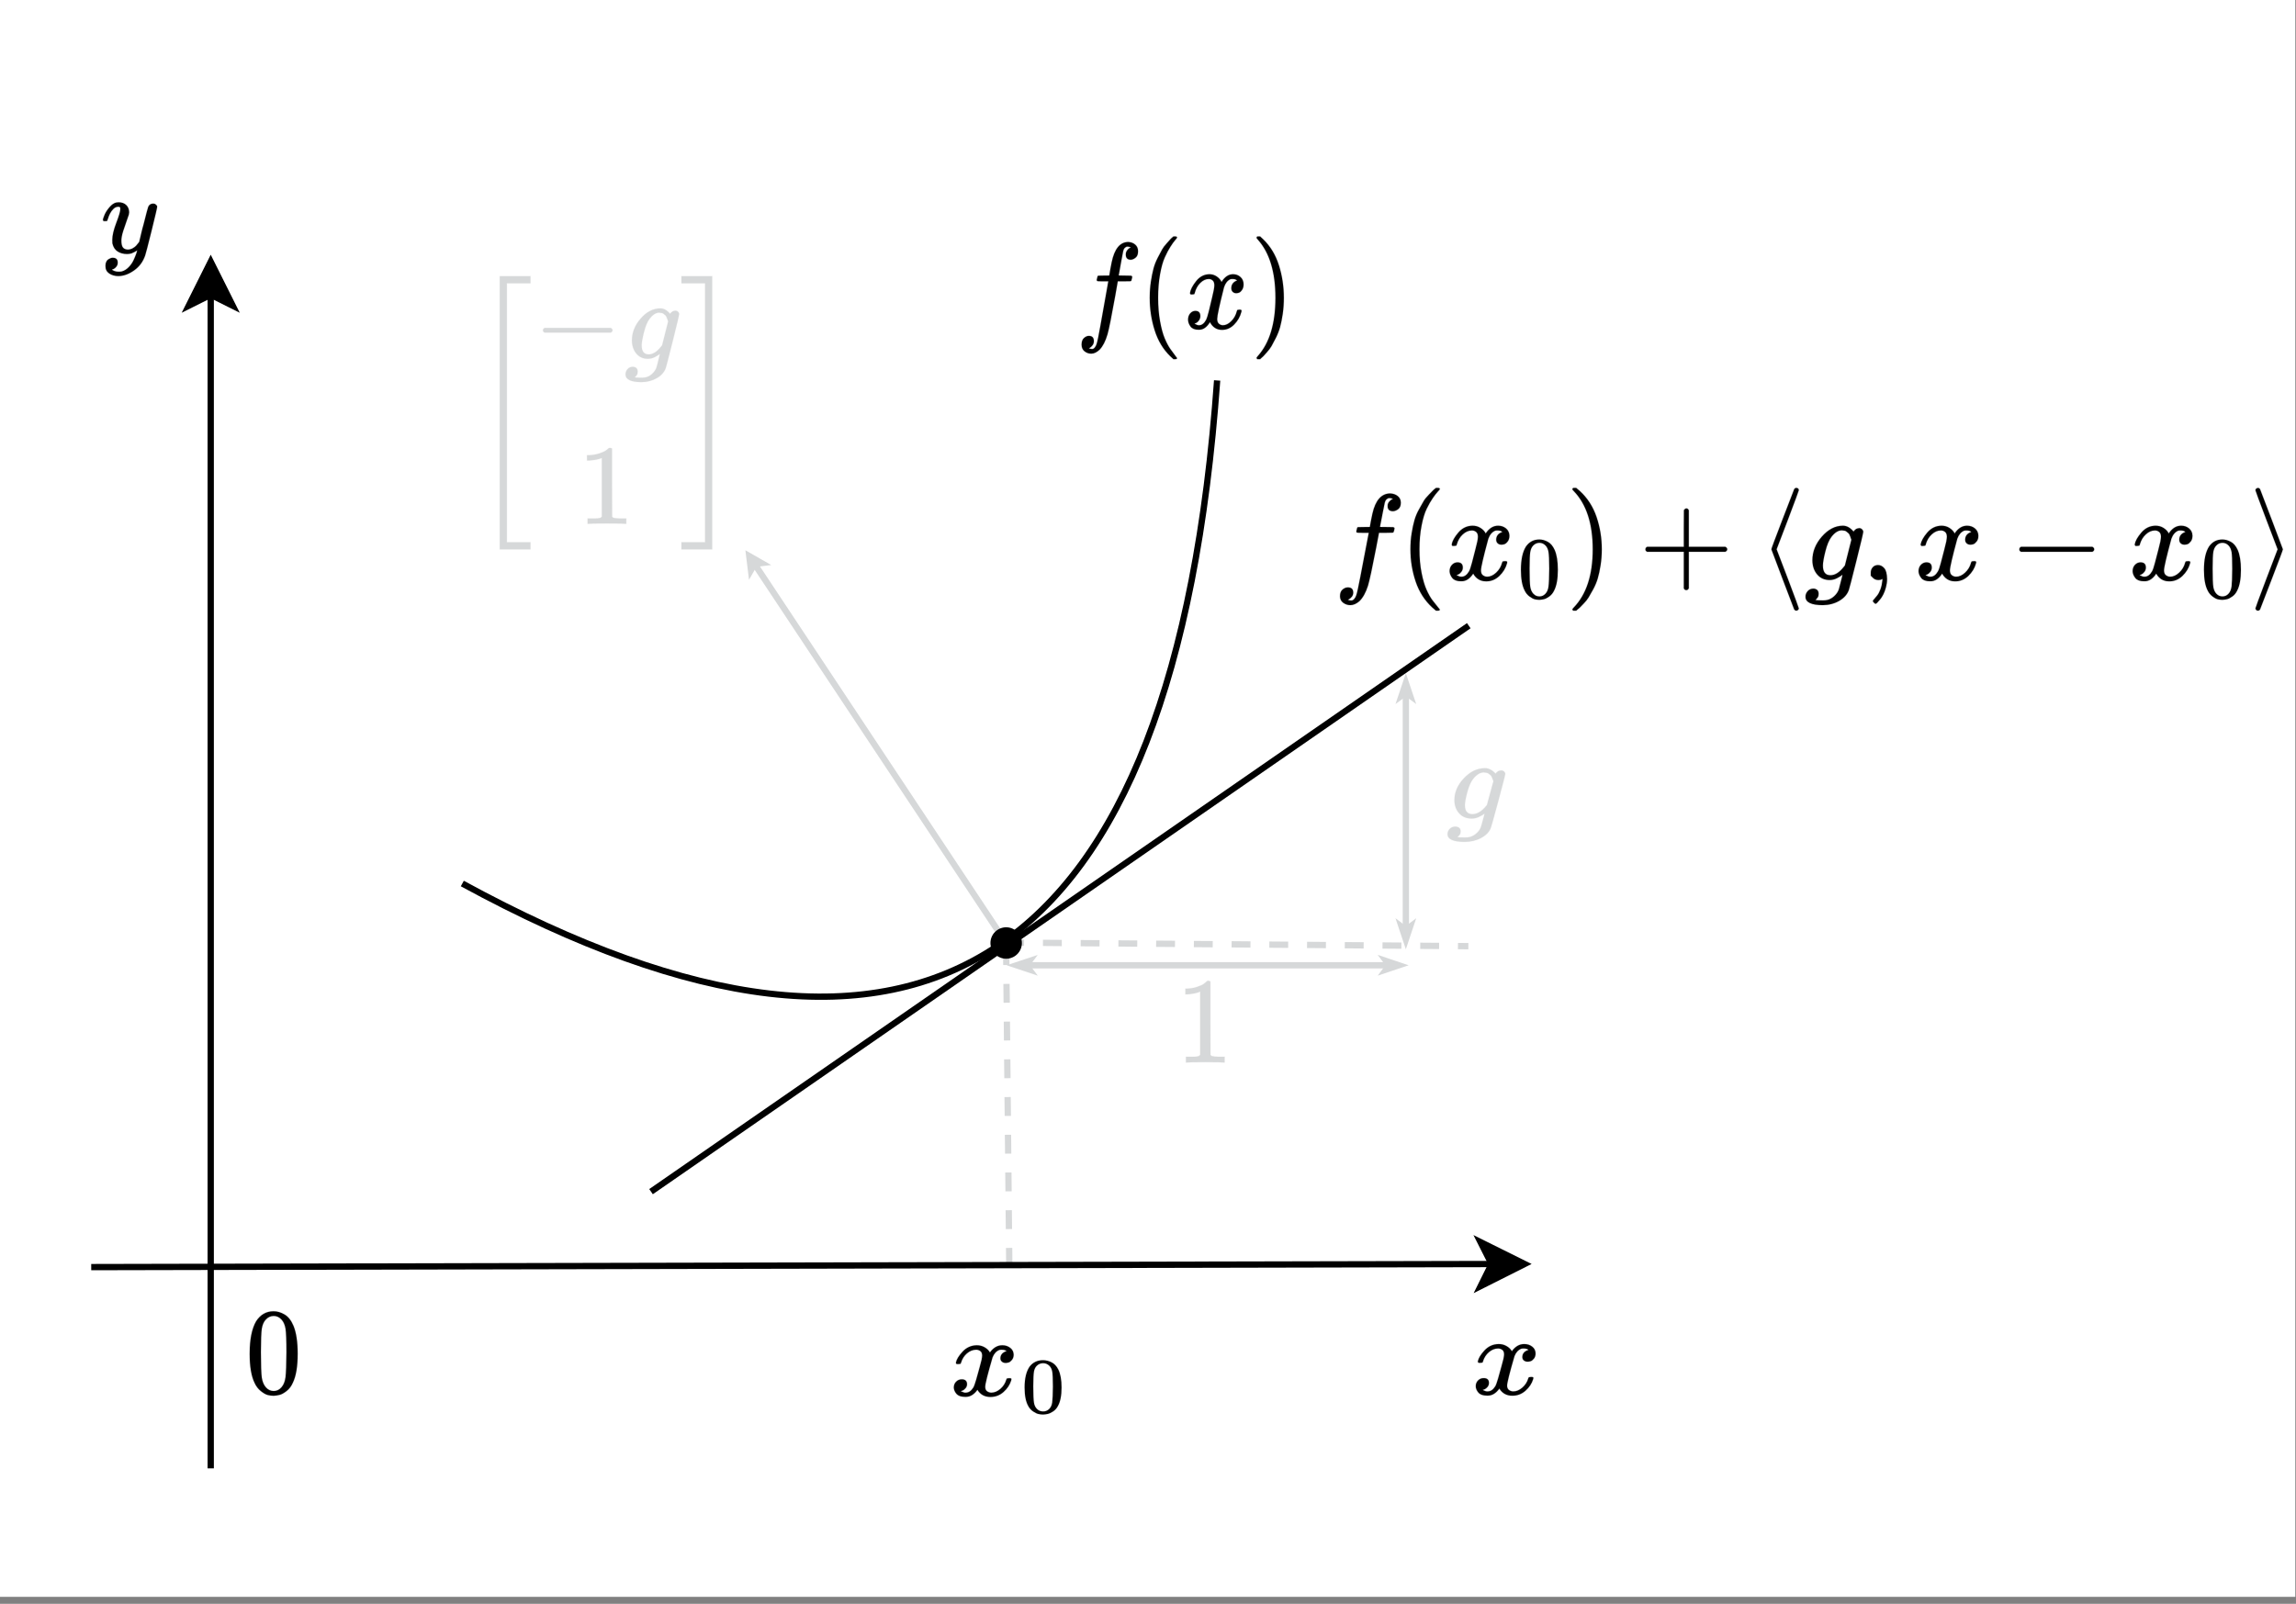 <?xml version="1.0" encoding="UTF-8"?>
<svg xmlns="http://www.w3.org/2000/svg" xmlns:xlink="http://www.w3.org/1999/xlink" width="262.08" height="183.12" viewBox="0 0 262.08 183.12">
<rect x="0" y="0" width="262.08" height="183.12" fill="#808080" stroke="none"/>
<defs>
<clipPath id="clip-0">
<path clip-rule="nonzero" d="M 0 0 L 262 0 L 262 182.324 L 0 182.324 Z M 0 0 "/>
</clipPath>
</defs>
<g clip-path="url(#clip-0)">
<path fill-rule="nonzero" fill="rgb(100%, 100%, 100%)" fill-opacity="1" d="M 0 0 L 262 0 L 262 182.324 L 0 182.324 Z M 0 0 "/>
</g>
<path fill-rule="nonzero" fill="rgb(83.919%, 84.709%, 85.1%)" fill-opacity="1" d="M 114.848 144.641 L 114.828 142.488 L 115.547 142.48 L 115.566 144.637 M 114.809 140.336 L 114.785 138.184 L 115.504 138.176 L 115.523 140.328 M 114.766 136.027 L 114.742 133.875 L 115.461 133.867 L 115.48 136.023 M 114.723 131.723 L 114.699 129.57 L 115.418 129.562 L 115.438 131.715 M 114.68 127.414 L 114.656 125.262 L 115.375 125.254 L 115.398 127.41 M 114.637 123.109 L 114.613 120.957 L 115.332 120.949 L 115.355 123.102 M 114.594 118.801 L 114.574 116.648 L 115.289 116.641 L 115.312 118.797 M 114.551 114.496 L 114.531 112.344 L 115.246 112.336 L 115.27 114.488 M 114.508 110.188 L 114.488 108.035 L 115.203 108.027 L 115.227 110.184 "/>
<path fill-rule="nonzero" fill="rgb(83.919%, 84.709%, 85.1%)" fill-opacity="1" stroke-width="8.566" stroke-linecap="butt" stroke-linejoin="miter" stroke="rgb(83.919%, 84.709%, 85.1%)" stroke-opacity="0.168" stroke-miterlimit="4" d="M 212.865 578.052 L 199.865 573.033 C 190.795 569.687 177.191 566.341 159.958 562.995 C 142.725 559.649 123.376 557.418 101.911 556.024 L 82.864 556.024 L 82.864 602.032 L 101.911 602.032 C 133.353 603.427 162.376 608.446 188.981 617.09 C 215.586 625.734 234.331 633.542 244.912 641.07 C 255.796 648.32 264.866 655.57 273.029 663.099 C 274.238 665.051 278.471 665.887 285.122 665.887 C 290.866 665.887 296.61 663.935 302.052 660.032 L 302.052 361.113 L 302.959 61.079 C 307.796 56.339 311.727 53.272 315.052 51.878 C 318.378 50.762 326.239 49.368 338.936 47.974 C 351.634 46.58 372.192 46.022 400.914 46.022 L 426.914 46.022 L 426.914 0.013 L 416.03 0.013 C 402.123 1.965 348.913 3.08 257.005 3.08 C 166.307 3.08 114.004 1.965 100.097 0.013 L 88.004 0.013 L 88.004 46.022 L 114.004 46.022 C 128.516 46.022 141.213 46.022 152.097 46.022 C 162.679 46.022 171.144 46.301 176.888 47.137 C 182.935 47.695 188.377 48.531 192.912 49.926 C 197.749 51.32 200.47 51.878 201.075 51.878 C 201.679 51.878 203.795 53.551 207.121 56.897 C 210.447 60.243 212.261 61.637 212.865 61.079 Z M 212.865 578.052 " transform="matrix(0.013, 0, 0, -0.014, 134.23, 121.309)"/>
<path fill-rule="nonzero" fill="rgb(0%, 0%, 0%)" fill-opacity="1" stroke-width="8.853" stroke-linecap="butt" stroke-linejoin="miter" stroke="rgb(0%, 0%, 0%)" stroke-opacity="0.165" stroke-miterlimit="4" d="M 95.96 585.123 C 133.449 639.013 184.24 666.103 248.938 666.103 C 280.985 666.103 313.032 657.457 345.079 639.878 C 377.125 622.587 403.126 592.04 423.079 547.948 C 447.568 492.617 459.964 416.536 459.964 319.995 C 459.964 216.538 445.754 137.575 417.033 83.109 C 403.73 54.867 385.288 32.677 362.009 15.962 C 338.73 -0.752 318.474 -11.127 300.939 -14.873 C 283.706 -18.908 266.776 -21.213 250.148 -22.078 C 232.612 -22.078 215.38 -20.06 198.147 -16.026 C 180.612 -11.991 160.356 -1.329 137.077 15.962 C 113.797 33.253 95.355 55.732 82.053 83.109 C 53.332 137.575 39.122 216.538 39.122 319.995 C 39.122 436.133 57.867 524.317 95.96 585.123 Z M 320.892 596.939 C 300.939 618.264 277.357 628.927 250.148 628.927 C 222.031 628.927 198.147 618.264 177.891 596.939 C 161.263 579.648 150.379 555.729 144.937 524.893 C 139.798 494.346 137.077 430.369 137.077 332.963 C 137.077 227.777 139.798 158.325 144.937 124.895 C 150.379 91.754 162.472 65.242 180.914 45.933 C 199.659 26.049 222.636 15.962 250.148 15.962 C 276.752 15.962 299.427 26.049 317.869 45.933 C 337.218 66.106 349.311 94.06 354.149 130.083 C 358.683 166.106 361.404 233.54 362.009 332.963 C 362.009 429.793 359.288 493.193 354.149 524.028 C 348.707 554.576 337.52 579.071 320.892 596.939 Z M 320.892 596.939 " transform="matrix(0.013, 0, 0, -0.014, 27.995, 159.052)"/>
<path fill="none" stroke-width="1" stroke-linecap="butt" stroke-linejoin="miter" stroke="rgb(0%, 0%, 0%)" stroke-opacity="1" stroke-miterlimit="10" d="M 33 233.002 L 33 46.371 " transform="matrix(0.718, 0, 0, 0.718, 0.359, 0.359)"/>
<path fill-rule="nonzero" fill="rgb(0%, 0%, 0%)" fill-opacity="1" stroke-width="1" stroke-linecap="butt" stroke-linejoin="miter" stroke="rgb(0%, 0%, 0%)" stroke-opacity="1" stroke-miterlimit="10" d="M 33 41.12 L 36.5 48.118 L 33 46.371 L 29.501 48.118 Z M 33 41.12 " transform="matrix(0.718, 0, 0, 0.718, 0.359, 0.359)"/>
<path fill="none" stroke-width="1" stroke-linecap="butt" stroke-linejoin="miter" stroke="rgb(0%, 0%, 0%)" stroke-opacity="1" stroke-miterlimit="10" d="M 14.003 200.998 L 236.631 200.508 " transform="matrix(0.718, 0, 0, 0.718, 0.359, 0.359)"/>
<path fill-rule="nonzero" fill="rgb(0%, 0%, 0%)" fill-opacity="1" stroke-width="1" stroke-linecap="butt" stroke-linejoin="miter" stroke="rgb(0%, 0%, 0%)" stroke-opacity="1" stroke-miterlimit="10" d="M 241.877 200.503 L 234.89 204.018 L 236.631 200.508 L 234.868 197.02 Z M 241.877 200.503 " transform="matrix(0.718, 0, 0, 0.718, 0.359, 0.359)"/>
<path fill-rule="nonzero" fill="rgb(0%, 0%, 0%)" fill-opacity="1" stroke-width="8.694" stroke-linecap="butt" stroke-linejoin="miter" stroke="rgb(0%, 0%, 0%)" stroke-opacity="0.165" stroke-miterlimit="4" d="M 51.889 288.975 C 56.7 317.016 74.528 349.372 105.941 386.042 C 137.354 422.711 176.124 441.2 221.97 442.125 C 245.459 442.125 266.684 435.962 285.928 423.944 C 305.454 411.926 319.604 397.135 328.943 378.954 C 356.96 420.862 390.637 442.125 429.973 442.125 C 454.594 442.125 476.102 434.729 493.931 419.938 C 512.043 405.455 521.381 385.733 521.947 361.082 C 521.947 341.668 517.419 325.953 508.081 313.935 C 498.742 301.917 489.686 294.521 480.913 292.056 C 472.423 289.283 464.782 288.05 457.99 288.05 C 445.255 288.05 435.067 291.748 426.86 299.144 C 418.936 306.231 414.974 316.092 414.974 328.11 C 414.974 358.616 431.671 379.57 465.065 390.972 C 457.707 399.6 444.406 403.914 424.879 403.914 C 416.389 403.914 409.88 403.298 405.918 402.065 C 380.732 391.28 362.054 369.402 349.885 336.122 C 309.982 188.518 289.889 102.545 289.889 77.893 C 289.889 59.404 295.266 46.154 306.02 38.142 C 316.774 30.13 328.377 26.124 341.112 26.124 C 365.733 26.124 390.071 36.909 414.125 59.096 C 437.897 80.975 454.311 108.092 463.084 140.139 C 465.065 146.61 467.046 150.308 469.027 150.924 C 471.008 151.541 476.385 152.465 484.875 153.081 L 489.12 153.081 C 499.025 153.081 504.119 150.308 504.119 145.07 C 504.119 144.453 503.27 140.755 502.138 133.976 C 491.384 96.074 470.725 62.486 439.878 32.904 C 409.314 3.629 373.657 -10.854 332.905 -10.854 C 286.211 -10.854 251.119 10.101 227.064 52.009 C 199.613 10.717 168.201 -9.929 133.109 -9.929 L 126.883 -9.929 C 94.338 -9.929 71.132 -1.301 56.982 15.955 C 43.116 33.212 35.758 51.701 34.909 71.114 C 34.909 92.376 41.418 109.632 53.87 122.883 C 66.604 136.441 81.603 142.912 98.866 142.912 C 127.732 142.912 141.882 129.046 141.882 101.004 C 141.882 87.754 137.92 76.044 129.996 65.875 C 122.072 56.015 114.431 49.235 107.073 46.154 C 99.715 42.764 95.47 40.915 94.055 40.915 L 90.942 39.991 C 90.942 39.375 92.923 38.142 96.885 35.985 C 101.13 34.136 106.224 31.671 113.016 28.898 C 119.808 26.432 126.034 25.2 131.977 26.124 C 156.032 26.124 176.69 40.915 193.953 71.114 C 199.896 81.591 207.537 104.394 216.876 138.907 C 226.215 173.727 235.554 209.781 244.893 247.067 C 254.232 284.353 259.609 306.231 261.024 313.01 C 264.42 330.883 266.118 344.133 266.118 352.145 C 266.118 370.634 261.024 383.884 251.119 391.896 C 240.931 399.908 229.611 403.914 216.876 403.914 C 190.274 403.914 165.371 393.437 141.882 371.867 C 118.676 350.604 102.262 323.179 92.923 289.899 C 91.791 284.044 90.093 280.655 88.112 280.039 C 86.131 279.422 80.754 278.806 71.981 277.881 L 58.114 277.881 C 53.87 281.887 51.889 285.585 51.889 288.975 Z M 51.889 288.975 " transform="matrix(0.014, 0, 0, -0.013, 167.967, 159.214)"/>
<path fill-rule="nonzero" fill="rgb(0%, 0%, 0%)" fill-opacity="1" stroke-width="9.014" stroke-linecap="butt" stroke-linejoin="miter" stroke="rgb(0%, 0%, 0%)" stroke-opacity="0.166" stroke-miterlimit="4" d="M 20.993 286.87 C 20.993 296.259 26.03 312.396 36.104 334.989 C 45.881 357.582 61.88 381.348 84.101 405.994 C 106.026 430.641 130.618 442.67 157.876 442.084 C 185.43 442.084 207.355 434.455 223.947 418.904 C 240.539 403.647 249.427 382.228 250.02 354.941 C 248.538 342.324 247.65 335.282 247.057 334.109 C 247.057 332.055 241.724 316.798 231.058 288.043 C 220.392 259.289 209.429 227.014 197.874 190.925 C 186.615 155.129 181.282 126.375 181.875 104.956 C 181.875 76.202 186.615 56.25 196.096 45.1 C 205.281 33.657 219.206 27.789 237.872 26.909 C 253.279 26.909 267.797 30.723 281.13 38.058 C 294.462 45.394 304.536 53.022 311.943 60.944 C 319.35 68.866 328.238 80.016 338.905 94.1 C 338.905 94.686 340.682 101.435 343.941 114.051 C 347.201 126.668 351.941 146.327 357.867 173.027 C 364.089 199.727 370.311 224.374 377.125 246.966 C 402.309 347.019 416.234 399.246 418.901 403.94 C 427.789 422.132 442.011 430.934 461.862 430.934 C 470.75 430.934 477.565 428.587 482.898 423.892 C 488.231 419.198 492.083 415.383 493.861 411.862 C 495.935 408.635 496.527 405.701 495.935 403.06 C 495.935 394.258 479.639 324.426 447.048 192.979 C 414.457 61.531 395.791 -10.354 391.05 -22.971 C 372.385 -78.425 340.09 -122.437 293.87 -155.005 C 247.946 -187.574 202.022 -204.298 156.098 -204.885 C 125.877 -204.885 99.804 -197.55 76.991 -182.879 C 54.473 -168.209 42.918 -146.203 42.918 -116.862 C 42.918 -102.192 45.288 -89.868 50.029 -79.892 C 54.77 -69.917 60.991 -62.581 68.991 -57.887 C 76.991 -53.192 83.805 -49.965 89.138 -47.911 C 94.471 -45.857 100.101 -44.977 106.026 -44.977 C 135.358 -44.977 149.876 -59.06 149.876 -86.934 C 149.876 -100.431 146.025 -111.874 138.025 -122.143 C 130.025 -132.119 122.322 -138.574 114.915 -142.095 C 107.804 -145.323 103.36 -147.083 101.878 -147.083 L 98.916 -147.964 C 100.397 -151.191 106.619 -155.299 117.878 -159.993 C 129.433 -164.688 140.691 -167.035 151.95 -167.035 L 159.95 -167.035 C 171.209 -167.035 180.097 -166.448 186.023 -164.981 C 207.948 -159.113 228.391 -146.203 247.057 -127.131 C 265.723 -107.766 279.944 -86.934 290.018 -64.929 C 300.092 -42.923 307.795 -24.438 313.128 -8.887 C 318.461 6.37 321.128 16.346 321.128 21.041 L 314.906 16.933 C 311.054 14.292 304.536 10.771 295.944 6.077 C 287.351 1.382 278.759 -2.726 269.871 -5.953 C 256.538 -9.474 243.798 -10.941 231.058 -10.941 C 200.244 -10.941 173.283 -3.606 149.876 11.065 C 126.766 25.735 111.36 49.208 103.952 82.07 C 103.36 86.764 103.064 97.034 103.064 112.878 C 103.064 151.021 114.619 200.607 138.025 261.93 C 161.431 323.253 172.986 362.276 172.986 379.001 C 172.986 379.587 172.986 380.468 172.986 381.054 C 172.986 386.923 172.986 391.03 172.986 393.084 C 172.986 395.138 171.801 397.192 169.135 400.126 C 166.468 402.767 162.616 403.94 157.876 403.94 L 154.024 403.94 C 138.618 403.94 124.692 397.779 111.952 384.869 C 99.212 372.252 89.435 358.755 82.028 344.085 C 74.62 329.414 68.991 315.331 65.139 302.127 C 60.991 288.63 58.325 281.295 57.14 280.121 C 55.658 278.654 50.325 278.068 41.14 278.068 L 26.919 278.068 C 23.067 281.882 20.993 285.109 20.993 286.87 Z M 20.993 286.87 " transform="matrix(0.013, 0, 0, -0.013, 11.485, 28.854)"/>
<path fill="none" stroke-width="1" stroke-linecap="butt" stroke-linejoin="miter" stroke="rgb(0%, 0%, 0%)" stroke-opacity="1" stroke-miterlimit="10" d="M 72.998 139.999 C 146.334 179.997 186.332 153.332 192.998 59.998 " transform="matrix(0.718, 0, 0, 0.718, 0.359, 0.359)"/>
<path fill-rule="nonzero" fill="rgb(0%, 0%, 0%)" fill-opacity="1" stroke-width="8.799" stroke-linecap="butt" stroke-linejoin="miter" stroke="rgb(0%, 0%, 0%)" stroke-opacity="0.168" stroke-miterlimit="4" d="M 118.132 -161.997 C 119.315 -161.997 121.384 -162.569 124.044 -164.001 C 126.704 -165.434 130.25 -166.293 134.979 -166.866 C 139.708 -167.725 143.551 -168.011 147.097 -168.011 C 155.669 -168.011 163.649 -163.715 171.038 -155.123 C 178.427 -146.244 183.747 -136.792 186.998 -125.908 C 193.796 -107.864 205.027 -56.882 220.987 27.038 C 236.947 110.958 252.316 190.869 267.094 267.055 C 281.577 342.956 288.966 381.336 288.966 381.908 L 288.966 385.059 L 241.972 385.059 C 210.643 385.059 194.091 385.632 192.022 387.064 C 189.362 389.069 187.885 392.219 187.885 397.088 L 194.978 424.871 C 196.456 428.308 199.116 430.026 202.958 430.026 C 207.096 430.026 222.761 430.313 249.952 430.886 C 281.872 430.886 298.128 431.458 298.128 432.031 C 298.128 433.463 301.084 450.075 306.995 481.868 C 312.906 513.946 317.044 533.423 319.113 540.01 C 343.644 649.994 392.412 704.986 465.119 704.986 C 489.651 703.554 510.044 696.394 526.004 682.932 C 541.965 669.757 549.945 651.999 549.945 629.945 C 549.945 605.886 543.147 588.701 528.96 578.104 C 515.069 567.22 500.882 561.778 486.991 560.919 C 457.73 560.919 442.952 574.953 442.952 603.022 C 442.952 615.624 446.795 626.794 453.888 635.96 C 461.277 645.412 469.257 652.286 478.124 656.868 L 486.991 662.024 C 476.35 666.034 466.301 668.038 457.139 668.038 C 448.863 668.038 441.474 664.601 434.085 658.014 C 426.696 651.426 421.672 641.975 419.012 629.945 C 414.283 610.755 408.963 584.691 403.052 552.04 C 397.141 519.388 391.525 491.606 387.092 468.979 C 382.363 446.352 379.998 434.323 379.998 432.89 C 379.998 431.745 398.323 430.886 434.972 430.886 C 465.119 430.886 482.262 430.599 486.991 430.026 C 491.72 429.453 495.266 427.449 497.926 424.012 C 498.813 421.434 497.926 415.706 495.857 407.113 C 494.084 398.234 492.311 393.079 491.128 391.074 C 489.651 387.637 486.695 385.918 481.966 385.918 C 477.237 385.918 459.208 385.632 427.879 385.059 L 372.018 385.059 L 348.964 263.046 C 317.044 97.783 294.581 -5.613 281.872 -46.857 C 264.139 -103.568 240.79 -145.671 212.12 -172.88 C 187.293 -194.362 163.058 -204.959 139.117 -204.959 C 117.541 -204.959 98.33 -198.658 80.892 -186.056 C 63.75 -173.453 54.883 -155.409 54.883 -131.923 C 54.883 -107.291 61.976 -89.247 75.868 -78.077 C 90.054 -66.62 103.946 -60.892 118.132 -60.892 C 147.393 -60.892 161.875 -74.926 161.875 -102.995 C 161.875 -115.597 158.329 -126.767 150.94 -135.933 C 143.551 -145.384 135.57 -152.258 126.999 -157.127 Z M 118.132 -161.997 " transform="matrix(0.013, 0, 0, -0.014, 122.751, 37.505)"/>
<path fill-rule="nonzero" fill="rgb(0%, 0%, 0%)" fill-opacity="1" stroke-width="8.799" stroke-linecap="butt" stroke-linejoin="miter" stroke="rgb(0%, 0%, 0%)" stroke-opacity="0.168" stroke-miterlimit="4" d="M 93.933 249.87 C 93.933 295.983 97.48 339.805 103.982 381.049 C 110.78 422.293 118.464 458.095 127.035 487.882 C 135.607 517.956 148.02 547.457 163.98 576.099 C 179.941 604.74 192.65 627.081 202.108 643.12 C 211.27 658.873 225.457 676.345 244.077 694.962 C 262.697 713.579 273.633 725.035 276.884 729.045 C 280.431 733.055 288.706 739.929 302.007 749.954 L 318.854 749.954 C 328.311 749.954 333.04 747.089 333.04 741.075 C 333.04 739.07 327.425 731.909 315.898 719.88 C 304.667 708.137 291.071 690.379 275.111 666.893 C 258.855 643.693 242.599 615.051 226.048 580.968 C 209.201 546.884 195.31 501.058 184.078 442.915 C 172.552 385.059 166.936 320.615 166.936 249.87 C 166.936 179.412 172.552 115.255 184.078 57.971 C 195.31 0.688 208.905 -45.711 224.866 -80.941 C 241.121 -116.456 257.377 -145.098 273.929 -166.866 C 290.775 -188.92 304.667 -206.678 315.898 -220.139 C 327.425 -233.314 333.04 -240.475 333.04 -241.048 C 333.04 -247.062 328.016 -249.926 317.967 -249.926 L 302.007 -249.926 L 273.929 -225.867 C 211.27 -169.443 165.754 -98.699 137.085 -13.919 C 108.415 70.574 93.933 158.79 93.933 249.87 Z M 93.933 249.87 " transform="matrix(0.013, 0, 0, -0.014, 130.02, 37.505)"/>
<path fill-rule="nonzero" fill="rgb(0%, 0%, 0%)" fill-opacity="1" stroke-width="8.799" stroke-linecap="butt" stroke-linejoin="miter" stroke="rgb(0%, 0%, 0%)" stroke-opacity="0.168" stroke-miterlimit="4" d="M 51.92 289.109 C 56.648 316.892 74.678 349.257 106.007 385.918 C 137.336 422.58 176.054 441.197 221.866 442.056 C 245.215 442.056 266.791 436.041 286.003 424.012 C 305.214 411.982 319.696 397.088 328.859 379.044 C 356.937 420.861 390.631 442.056 429.94 442.056 C 454.767 442.056 476.047 434.609 494.076 420.002 C 512.105 405.395 521.268 385.632 521.859 361 C 521.859 341.524 517.426 326.057 507.968 314.028 C 498.805 301.998 489.643 294.551 481.072 291.974 C 472.205 289.396 464.52 287.964 458.018 287.964 C 445.309 287.964 434.964 291.687 426.984 299.134 C 419.004 306.294 414.866 316.033 414.866 328.062 C 414.866 358.709 431.713 379.617 465.112 391.074 C 457.723 399.666 444.422 403.962 424.915 403.962 C 416.344 403.962 410.137 403.39 406 401.958 C 380.582 391.36 361.961 369.306 350.139 336.082 C 309.943 188.577 290.14 102.652 290.14 78.02 C 290.14 59.403 295.46 45.942 306.101 37.922 C 316.741 29.902 328.268 25.893 340.977 25.893 C 365.804 25.893 390.039 37.063 413.98 59.117 C 437.92 80.885 454.471 108.094 463.043 139.886 C 465.112 146.76 466.885 150.197 468.954 151.057 C 471.023 151.629 476.343 152.202 484.914 153.062 L 489.052 153.062 C 499.101 153.062 504.125 150.197 504.125 145.042 C 504.125 144.469 503.239 140.746 502.056 133.872 C 491.416 96.065 470.727 62.268 439.989 33.053 C 409.251 3.552 373.784 -11.055 332.996 -11.055 C 286.298 -11.055 251.127 10.14 226.891 51.957 C 199.699 10.713 168.37 -9.909 132.903 -9.909 L 126.992 -9.909 C 94.48 -9.909 71.131 -1.317 56.944 15.868 C 43.053 33.339 35.664 51.67 35.073 70.86 C 35.073 92.341 41.279 109.526 53.988 122.988 C 66.697 136.449 81.771 143.037 98.913 143.037 C 127.583 143.037 142.065 129.003 142.065 100.934 C 142.065 87.759 137.927 76.016 129.947 65.991 C 121.967 55.966 114.283 49.379 106.894 45.942 C 99.8 42.791 95.367 41.073 93.889 41.073 L 90.933 39.927 C 90.933 39.354 93.002 37.922 97.14 35.917 C 100.982 33.912 106.302 31.621 113.1 29.043 C 119.603 26.465 126.105 25.32 132.016 25.893 C 155.956 25.893 176.646 41.073 194.084 70.86 C 199.995 81.744 207.679 104.371 217.137 139.027 C 226.3 173.684 235.757 209.772 244.92 247.006 C 254.378 284.24 259.698 306.294 260.88 312.882 C 264.427 330.926 265.904 344.101 265.904 352.121 C 265.904 370.738 260.88 383.913 251.127 391.933 C 241.078 399.953 229.551 403.962 217.137 403.962 C 190.241 403.962 165.414 393.365 142.065 371.884 C 118.716 350.689 102.46 323.193 93.002 289.969 C 91.524 283.954 90.047 280.803 87.978 279.944 C 85.909 279.371 80.589 278.798 72.018 277.939 L 58.126 277.939 C 53.988 281.949 51.92 285.672 51.92 289.109 Z M 51.92 289.109 " transform="matrix(0.013, 0, 0, -0.014, 135.161, 37.505)"/>
<path fill-rule="nonzero" fill="rgb(0%, 0%, 0%)" fill-opacity="1" stroke-width="8.799" stroke-linecap="butt" stroke-linejoin="miter" stroke="rgb(0%, 0%, 0%)" stroke-opacity="0.168" stroke-miterlimit="4" d="M 60.103 749.094 L 63.945 749.954 C 67.197 749.954 70.743 749.954 73.994 749.954 L 86.112 749.954 L 113.895 725.895 C 176.554 669.471 222.365 598.726 251.034 513.946 C 279.704 429.453 293.891 341.237 293.891 249.87 C 293.891 204.617 290.639 161.081 284.137 118.978 C 277.339 76.875 269.655 41.359 261.084 11.858 C 252.217 -17.356 240.099 -46.571 224.139 -76.072 C 207.883 -105.286 195.469 -127.627 186.011 -143.093 C 176.554 -158.273 162.958 -175.458 144.929 -194.075 C 126.9 -212.692 116.259 -223.576 113.008 -227.013 C 109.757 -230.45 102.073 -236.751 89.955 -245.917 C 87.886 -247.922 86.703 -249.354 86.112 -249.926 L 73.994 -249.926 C 68.674 -249.926 65.128 -249.926 63.059 -249.926 C 60.99 -249.926 59.216 -249.067 58.034 -247.062 C 56.556 -245.057 55.67 -241.907 55.079 -237.897 C 55.67 -237.324 59.216 -233.028 66.014 -225.008 C 169.46 -117.602 220.887 40.786 220.887 249.87 C 220.887 459.241 169.46 617.629 66.014 725.035 C 59.216 733.055 55.67 737.351 55.079 737.924 C 55.079 743.366 56.556 747.089 60.103 749.094 Z M 60.103 749.094 " transform="matrix(0.013, 0, 0, -0.014, 142.721, 37.505)"/>
<path fill-rule="nonzero" fill="rgb(83.919%, 84.709%, 85.1%)" fill-opacity="1" d="M 114.746 107.262 L 116.898 107.277 L 116.891 107.996 L 114.738 107.98 M 119.051 107.297 L 121.203 107.312 L 121.199 108.031 L 119.047 108.012 M 123.359 107.328 L 125.512 107.344 L 125.504 108.062 L 123.352 108.047 M 127.664 107.363 L 129.816 107.379 L 129.812 108.098 L 127.66 108.078 M 131.973 107.395 L 134.125 107.41 L 134.117 108.129 L 131.965 108.113 M 136.277 107.43 L 138.43 107.445 L 138.426 108.164 L 136.273 108.148 M 140.586 107.461 L 142.738 107.48 L 142.734 108.195 L 140.578 108.18 M 144.891 107.496 L 147.043 107.512 L 147.039 108.23 L 144.887 108.215 M 149.199 107.527 L 151.352 107.547 L 151.348 108.262 L 149.191 108.246 M 153.504 107.562 L 155.66 107.578 L 155.652 108.297 L 153.5 108.281 M 157.812 107.594 L 159.965 107.613 L 159.961 108.328 L 157.805 108.312 M 162.117 107.629 L 164.273 107.645 L 164.266 108.363 L 162.113 108.348 M 166.426 107.66 L 167.609 107.672 L 167.605 108.391 L 166.418 108.379 "/>
<path fill-rule="nonzero" fill="rgb(83.919%, 84.709%, 85.1%)" fill-opacity="1" stroke-width="8.86" stroke-linecap="butt" stroke-linejoin="miter" stroke="rgb(83.919%, 84.709%, 85.1%)" stroke-opacity="0.168" stroke-miterlimit="4" d="M 311.049 43.1 C 300.954 34.293 286.245 24.9 266.921 14.919 C 247.597 4.939 227.407 -0.051 206.064 -0.051 C 163.954 -0.051 130.209 14.919 105.116 44.861 C 79.735 75.096 66.756 113.257 65.891 159.931 C 65.891 230.088 91.561 294.374 142.9 353.083 C 194.239 411.792 251.346 441.44 313.933 442.027 C 345.371 442.027 374.214 425.882 401.037 393.886 L 403.921 397.996 C 405.363 400.05 407.094 402.105 409.113 403.867 C 411.131 405.921 414.016 408.563 418.054 412.086 C 422.091 415.315 426.418 417.663 431.033 419.131 C 435.647 420.305 441.127 421.479 446.896 422.066 C 456.414 422.066 463.913 419.131 469.969 412.966 C 476.026 407.096 479.199 400.638 480.064 393.886 C 480.064 383.905 461.028 303.474 422.957 152.005 C 384.885 0.536 364.984 -76.667 362.965 -79.896 C 351.14 -116.002 325.47 -145.65 285.957 -169.133 C 246.731 -192.323 201.738 -204.359 150.975 -204.946 C 56.95 -204.946 9.937 -182.343 9.937 -137.137 C 9.937 -119.524 15.994 -104.26 28.108 -91.05 C 39.933 -77.547 55.219 -71.089 73.967 -71.089 C 84.062 -71.089 93.291 -74.025 101.944 -79.896 C 110.596 -86.06 115.211 -96.334 116.076 -111.011 C 116.076 -117.763 115.211 -123.927 114.057 -130.092 C 112.615 -135.963 110.308 -140.66 107.135 -143.889 C 103.674 -147.411 101.078 -150.64 99.059 -153.869 C 97.041 -157.392 94.733 -160.034 92.137 -162.088 L 90.118 -164.143 L 90.984 -164.143 C 97.617 -165.904 117.807 -167.079 150.975 -167.079 C 176.356 -167.079 196.258 -162.969 210.967 -155.043 C 226.253 -147.705 240.674 -136.55 253.942 -121.873 C 267.209 -107.195 276.727 -91.638 281.919 -74.905 C 285.957 -62.283 291.437 -41.735 298.07 -12.967 C 306.723 19.029 311.049 37.522 311.049 43.1 Z M 384.02 328.132 L 379.982 338.993 C 377.963 346.332 376.232 351.322 375.079 353.964 C 373.637 356.606 371.618 361.302 369.022 368.054 C 366.426 374.806 362.965 379.209 358.927 382.144 C 354.889 384.786 350.563 388.309 345.948 393.005 C 341.333 397.702 335.277 400.638 328.066 402.105 C 320.567 403.279 313.357 404.454 305.858 405.041 C 276.727 405.041 248.462 387.428 221.062 351.909 C 200.872 326.077 184.432 286.449 170.876 233.023 C 157.609 179.598 150.975 141.144 150.975 117.073 C 150.975 64.235 171.742 38.109 212.986 38.109 C 250.192 38.109 287.11 61.299 322.875 107.973 L 330.95 117.954 Z M 384.02 328.132 " transform="matrix(0.014, 0, 0, -0.013, 165.096, 93.456)"/>
<path fill="none" stroke-width="1" stroke-linecap="butt" stroke-linejoin="miter" stroke="rgb(83.919%, 84.709%, 85.1%)" stroke-opacity="1" stroke-miterlimit="10" d="M 162.621 153 L 220.382 153 " transform="matrix(0.718, 0, 0, 0.718, 0.359, 0.359)"/>
<path fill-rule="nonzero" fill="rgb(83.919%, 84.709%, 85.1%)" fill-opacity="1" stroke-width="1" stroke-linecap="butt" stroke-linejoin="miter" stroke="rgb(83.919%, 84.709%, 85.1%)" stroke-opacity="1" stroke-miterlimit="10" d="M 161.119 153 L 163.122 152.331 L 162.621 153 L 163.122 153.669 Z M 161.119 153 " transform="matrix(0.718, 0, 0, 0.718, 0.359, 0.359)"/>
<path fill-rule="nonzero" fill="rgb(83.919%, 84.709%, 85.1%)" fill-opacity="1" stroke-width="1" stroke-linecap="butt" stroke-linejoin="miter" stroke="rgb(83.919%, 84.709%, 85.1%)" stroke-opacity="1" stroke-miterlimit="10" d="M 221.878 153 L 219.881 153.669 L 220.382 153 L 219.881 152.331 Z M 221.878 153 " transform="matrix(0.718, 0, 0, 0.718, 0.359, 0.359)"/>
<path fill="none" stroke-width="1" stroke-linecap="butt" stroke-linejoin="miter" stroke="rgb(83.919%, 84.709%, 85.1%)" stroke-opacity="1" stroke-miterlimit="10" d="M 222.999 109.623 L 222.999 147.379 " transform="matrix(0.718, 0, 0, 0.718, 0.359, 0.359)"/>
<path fill-rule="nonzero" fill="rgb(83.919%, 84.709%, 85.1%)" fill-opacity="1" stroke-width="1" stroke-linecap="butt" stroke-linejoin="miter" stroke="rgb(83.919%, 84.709%, 85.1%)" stroke-opacity="1" stroke-miterlimit="10" d="M 222.999 108.121 L 223.669 110.118 L 222.999 109.623 L 222.33 110.118 Z M 222.999 108.121 " transform="matrix(0.718, 0, 0, 0.718, 0.359, 0.359)"/>
<path fill-rule="nonzero" fill="rgb(83.919%, 84.709%, 85.1%)" fill-opacity="1" stroke-width="1" stroke-linecap="butt" stroke-linejoin="miter" stroke="rgb(83.919%, 84.709%, 85.1%)" stroke-opacity="1" stroke-miterlimit="10" d="M 222.999 148.881 L 222.33 146.878 L 222.999 147.379 L 223.669 146.878 Z M 222.999 148.881 " transform="matrix(0.718, 0, 0, 0.718, 0.359, 0.359)"/>
<path fill="none" stroke-width="1" stroke-linecap="butt" stroke-linejoin="miter" stroke="rgb(83.919%, 84.709%, 85.1%)" stroke-opacity="1" stroke-miterlimit="10" d="M 159.519 149.55 L 119.451 89.177 " transform="matrix(0.718, 0, 0, 0.718, 0.359, 0.359)"/>
<path fill-rule="nonzero" fill="rgb(83.919%, 84.709%, 85.1%)" fill-opacity="1" stroke-width="1" stroke-linecap="butt" stroke-linejoin="miter" stroke="rgb(83.919%, 84.709%, 85.1%)" stroke-opacity="1" stroke-miterlimit="10" d="M 118.618 87.931 L 120.561 89.041 L 119.451 89.177 L 118.89 90.151 Z M 118.618 87.931 " transform="matrix(0.718, 0, 0, 0.718, 0.359, 0.359)"/>
<path fill="none" stroke-width="1" stroke-linecap="butt" stroke-linejoin="miter" stroke="rgb(0%, 0%, 0%)" stroke-opacity="1" stroke-miterlimit="10" d="M 103 188.998 L 233.002 99 " transform="matrix(0.718, 0, 0, 0.718, 0.359, 0.359)"/>
<path fill-rule="nonzero" fill="rgb(83.919%, 84.709%, 85.1%)" fill-opacity="1" stroke-width="8.916" stroke-linecap="butt" stroke-linejoin="miter" stroke="rgb(83.919%, 84.709%, 85.1%)" stroke-opacity="0.168" stroke-miterlimit="4" d="M 246.902 -948.982 L 246.902 1450.103 L 516.053 1450.103 L 516.053 1387.993 L 308.924 1387.993 L 308.924 -886.872 L 516.053 -886.872 L 516.053 -948.982 Z M 246.902 -948.982 " transform="matrix(0.013, 0, 0, -0.013, 53.84, 50.388)"/>
<path fill-rule="nonzero" fill="rgb(83.919%, 84.709%, 85.1%)" fill-opacity="1" stroke-width="8.916" stroke-linecap="butt" stroke-linejoin="miter" stroke="rgb(83.919%, 84.709%, 85.1%)" stroke-opacity="0.168" stroke-miterlimit="4" d="M 84.011 237.047 C 84.011 237.047 84.011 241.401 84.011 250.108 C 84.011 258.525 88.692 265.2 98.053 270.134 L 679.068 270.134 C 689.014 264.62 693.988 257.944 693.988 250.108 C 693.988 241.981 689.014 235.306 679.068 230.082 L 98.053 230.082 C 88.692 234.726 84.011 241.401 84.011 250.108 Z M 84.011 237.047 " transform="matrix(0.013, 0, 0, -0.013, 60.89, 40.96)"/>
<path fill-rule="nonzero" fill="rgb(83.919%, 84.709%, 85.1%)" fill-opacity="1" stroke-width="8.916" stroke-linecap="butt" stroke-linejoin="miter" stroke="rgb(83.919%, 84.709%, 85.1%)" stroke-opacity="0.168" stroke-miterlimit="4" d="M 310.937 42.88 C 300.99 34.463 286.362 24.885 267.054 15.017 C 247.745 4.859 227.266 -0.075 205.91 -0.075 C 164.074 -0.075 130.431 15.017 104.978 44.912 C 79.526 75.096 66.654 113.407 66.068 160.135 C 66.068 230.082 91.521 294.224 143.01 353.142 C 194.207 411.769 251.256 441.373 313.862 441.954 C 345.458 441.954 374.421 425.991 401.044 394.065 L 403.969 398.128 C 405.432 399.869 406.895 401.901 408.943 403.933 C 410.991 405.964 413.916 408.577 418.012 412.059 C 422.108 415.252 426.204 417.574 430.884 419.025 C 435.565 420.476 441.124 421.347 446.975 421.927 C 456.337 421.927 463.943 419.025 470.087 412.93 C 475.938 407.125 479.449 400.74 480.034 394.065 C 480.034 383.907 461.018 303.221 422.985 152.008 C 384.953 0.796 365.06 -76.697 363.012 -79.89 C 351.017 -115.879 325.272 -145.773 286.07 -168.992 C 246.575 -192.211 201.521 -204.401 150.909 -204.981 C 56.999 -204.981 9.898 -182.343 9.898 -137.066 C 9.898 -119.652 16.042 -104.269 28.036 -90.919 C 40.031 -77.568 55.244 -70.892 73.967 -70.892 C 83.914 -70.892 93.276 -74.085 102.053 -79.89 C 110.537 -85.985 115.218 -96.433 116.095 -110.945 C 116.095 -117.62 115.218 -124.005 114.047 -130.1 C 112.585 -135.905 110.244 -140.549 107.026 -144.032 C 103.808 -147.224 100.882 -150.707 99.127 -153.9 C 97.079 -157.382 94.739 -159.995 92.106 -162.026 L 90.058 -164.058 L 90.936 -164.058 C 97.664 -166.09 117.558 -166.96 150.909 -166.96 C 176.362 -166.96 196.255 -162.897 210.883 -155.061 C 226.389 -147.805 240.724 -136.776 253.889 -121.974 C 267.346 -107.462 276.708 -91.789 281.974 -74.956 C 286.07 -62.476 291.336 -41.579 298.064 -13.135 C 306.549 19.081 310.937 37.656 310.937 42.88 Z M 384.076 327.891 L 379.98 338.92 C 377.932 346.466 376.469 351.4 375.006 354.012 C 373.544 356.624 371.788 361.268 368.863 367.944 C 366.23 374.619 363.012 379.263 358.916 381.875 C 355.113 384.777 350.724 388.26 346.043 392.904 C 341.363 397.548 335.219 400.74 327.905 401.901 C 320.591 403.352 313.277 404.223 305.963 405.094 C 276.708 405.094 248.33 387.389 221.123 351.981 C 200.936 325.859 184.261 286.387 171.096 232.984 C 157.638 179.581 150.909 140.98 150.909 116.89 C 150.909 64.357 171.681 37.946 212.931 37.946 C 250.378 37.946 286.947 61.455 322.932 107.893 L 331.123 118.051 Z M 384.076 327.891 " transform="matrix(0.013, 0, 0, -0.013, 71.278, 40.96)"/>
<path fill-rule="nonzero" fill="rgb(83.919%, 84.709%, 85.1%)" fill-opacity="1" stroke-width="8.916" stroke-linecap="butt" stroke-linejoin="miter" stroke="rgb(83.919%, 84.709%, 85.1%)" stroke-opacity="0.168" stroke-miterlimit="4" d="M 212.924 577.978 L 200.051 573.044 C 190.69 569.562 177.232 566.369 159.971 562.886 C 142.711 559.694 123.402 557.372 102.045 555.921 L 83.029 555.921 L 83.029 602.068 L 102.045 602.068 C 133.349 603.229 162.312 608.453 188.934 616.87 C 215.557 625.577 234.28 633.704 245.105 640.96 C 255.637 648.215 264.999 655.762 272.898 663.017 C 274.36 665.049 278.456 665.92 284.892 665.92 C 291.036 665.92 296.594 663.888 301.86 660.115 L 301.86 360.882 L 303.031 61.069 C 307.712 56.425 311.807 53.233 315.025 52.072 C 318.244 50.621 326.435 49.46 339.015 48.009 C 351.595 46.557 372.366 45.977 401.037 45.977 L 427.074 45.977 L 427.074 0.12 L 415.957 0.12 C 401.914 1.861 348.962 3.022 257.1 3.022 C 166.408 3.022 114.04 1.861 99.998 0.12 L 88.003 0.12 L 88.003 45.977 L 114.04 45.977 C 128.668 45.977 141.248 45.977 152.072 45.977 C 162.604 45.977 171.088 46.267 176.94 47.138 C 183.083 47.718 188.349 48.589 193.03 50.04 C 197.711 51.201 200.344 52.072 200.929 52.072 C 201.807 52.072 203.562 53.523 207.073 57.006 C 210.291 60.199 212.339 61.65 212.924 61.069 Z M 212.924 577.978 " transform="matrix(0.013, 0, 0, -0.013, 65.93, 59.802)"/>
<path fill-rule="nonzero" fill="rgb(83.919%, 84.709%, 85.1%)" fill-opacity="1" stroke-width="8.916" stroke-linecap="butt" stroke-linejoin="miter" stroke="rgb(83.919%, 84.709%, 85.1%)" stroke-opacity="0.168" stroke-miterlimit="4" d="M 10.933 1387.993 L 10.933 1450.103 L 280.083 1450.103 L 280.083 -948.982 L 10.933 -948.982 L 10.933 -886.872 L 218.062 -886.872 L 218.062 1387.993 Z M 10.933 1387.993 " transform="matrix(0.013, 0, 0, -0.013, 77.647, 50.388)"/>
<path fill-rule="nonzero" fill="rgb(0%, 0%, 0%)" fill-opacity="1" stroke-width="8.799" stroke-linecap="butt" stroke-linejoin="miter" stroke="rgb(0%, 0%, 0%)" stroke-opacity="0.17" stroke-miterlimit="4" d="M 118.001 -161.895 C 119.435 -161.895 121.443 -162.754 124.025 -163.9 C 126.606 -165.332 130.335 -166.191 134.925 -167.05 C 139.801 -167.623 143.53 -167.909 146.972 -167.909 C 155.577 -167.909 163.608 -163.613 171.066 -155.021 C 178.237 -146.428 183.687 -136.69 187.129 -126.093 C 193.726 -108.048 204.912 -57.066 220.975 27.14 C 237.038 111.06 252.24 190.97 266.869 266.871 C 281.784 343.058 288.955 381.437 288.955 382.01 L 288.955 384.874 L 241.914 384.874 C 210.649 384.874 194.013 385.734 192.005 386.879 C 189.423 388.884 187.989 392.321 187.989 396.904 L 194.873 424.973 C 196.307 428.41 198.889 430.128 202.905 430.128 C 206.92 430.128 222.696 430.415 249.946 430.988 C 282.071 430.988 298.134 431.274 298.134 432.133 C 298.134 433.279 301.002 449.891 307.026 481.97 C 313.049 514.048 317.065 533.238 319.073 540.112 C 343.741 650.096 392.216 705.088 465.072 705.088 C 489.74 703.656 510.105 696.209 525.881 683.034 C 541.944 669.572 549.975 652.101 549.975 630.047 C 549.975 605.988 543.091 588.803 529.036 577.919 C 514.981 567.322 500.927 561.593 486.872 561.021 C 457.614 561.021 442.986 575.055 442.986 603.124 C 442.986 615.726 446.715 626.61 453.886 636.062 C 461.343 645.227 469.375 652.387 477.98 656.97 L 486.872 662.126 C 476.259 666.135 466.219 668.14 457.041 668.14 C 449.009 668.14 441.265 664.703 434.094 658.116 C 426.636 651.242 421.76 642.076 418.892 630.047 C 414.302 610.571 409.139 584.793 403.116 552.142 C 397.092 519.204 391.642 491.708 387.053 469.081 C 382.464 446.454 379.882 434.424 379.882 432.992 C 379.882 431.56 398.239 430.988 434.954 430.988 C 465.072 430.988 482.282 430.701 486.872 430.128 C 491.748 429.269 495.477 427.264 498.058 424.114 C 498.632 421.249 498.058 415.807 496.05 406.929 C 494.043 398.336 492.321 392.894 490.887 390.889 C 489.74 387.739 486.585 386.02 481.995 386.02 C 477.406 386.02 459.335 385.734 428.07 384.874 L 372.137 384.874 L 348.904 262.861 C 317.065 97.599 294.692 -5.798 282.071 -47.042 C 264.001 -103.752 240.767 -145.569 212.083 -173.065 C 187.415 -194.26 163.034 -204.857 138.94 -204.857 C 117.714 -204.857 98.21 -198.556 81 -185.954 C 63.789 -173.351 54.898 -155.307 54.898 -132.107 C 54.898 -107.476 62.068 -89.431 76.123 -77.975 C 89.891 -66.804 103.946 -61.076 118.001 -61.076 C 147.259 -61.076 161.887 -75.11 161.887 -102.893 C 161.887 -115.782 158.445 -126.665 150.987 -136.117 C 143.53 -145.282 135.785 -152.443 126.893 -157.026 Z M 118.001 -161.895 " transform="matrix(0.014, 0, 0, -0.014, 152.194, 66.218)"/>
<path fill-rule="nonzero" fill="rgb(0%, 0%, 0%)" fill-opacity="1" stroke-width="8.799" stroke-linecap="butt" stroke-linejoin="miter" stroke="rgb(0%, 0%, 0%)" stroke-opacity="0.17" stroke-miterlimit="4" d="M 94.057 249.972 C 94.057 296.085 97.213 339.621 104.097 380.865 C 110.694 422.395 118.438 457.911 127.044 487.984 C 135.649 518.058 147.982 547.273 164.045 575.914 C 180.108 604.556 192.729 626.896 201.908 642.936 C 211.373 658.975 225.428 676.446 244.072 695.064 C 262.717 713.681 273.616 725.137 277.058 728.861 C 280.214 732.87 288.532 740.031 302.013 750.055 L 318.936 750.055 C 328.402 750.055 332.991 746.905 332.991 740.89 C 332.991 738.885 327.255 732.011 316.068 719.982 C 304.595 707.952 291.113 690.194 275.051 666.995 C 258.988 643.795 242.638 614.867 226.002 581.07 C 209.365 546.986 195.31 500.873 184.124 443.017 C 172.65 384.874 166.914 320.717 166.914 249.972 C 166.914 179.227 172.65 115.357 184.124 58.073 C 195.31 0.79 209.078 -45.61 225.141 -81.125 C 240.917 -116.354 257.267 -144.996 273.903 -167.05 C 290.54 -189.104 304.595 -206.576 316.068 -220.037 C 327.255 -233.212 332.991 -240.373 332.991 -240.946 C 332.991 -246.96 328.115 -250.111 318.076 -250.111 L 302.013 -250.111 L 273.903 -226.052 C 211.373 -169.341 165.766 -98.597 137.083 -14.104 C 108.399 70.676 94.057 158.605 94.057 249.972 Z M 94.057 249.972 " transform="matrix(0.014, 0, 0, -0.014, 159.684, 66.218)"/>
<path fill-rule="nonzero" fill="rgb(0%, 0%, 0%)" fill-opacity="1" stroke-width="8.799" stroke-linecap="butt" stroke-linejoin="miter" stroke="rgb(0%, 0%, 0%)" stroke-opacity="0.17" stroke-miterlimit="4" d="M 52.128 288.925 C 56.717 316.994 74.788 349.359 106.053 386.02 C 137.318 422.681 176.041 441.298 221.934 441.871 C 245.455 441.871 266.681 436.143 285.899 424.114 C 305.404 412.084 319.745 396.904 328.924 378.86 C 357.034 420.963 390.594 441.871 429.89 441.871 C 454.558 441.871 476.071 434.711 494.141 420.104 C 511.925 405.21 521.391 385.734 521.964 361.102 C 521.964 341.626 517.375 325.873 507.909 314.13 C 498.731 302.1 489.552 294.653 480.947 292.075 C 472.342 289.211 464.597 288.066 458 288.066 C 445.379 288.066 435.053 291.789 427.022 298.949 C 418.99 306.396 414.975 316.134 414.975 327.878 C 414.975 358.524 431.611 379.719 464.884 390.889 C 457.713 399.768 444.232 404.064 425.014 404.064 C 416.409 404.064 410.098 403.205 406.083 402.059 C 380.554 391.462 361.91 369.408 349.863 335.897 C 309.993 188.679 289.914 102.754 289.914 78.122 C 289.914 59.219 295.364 46.044 305.977 38.024 C 316.59 30.004 328.35 25.995 340.971 25.995 C 365.639 25.995 390.02 36.878 414.114 58.932 C 437.922 80.987 454.271 107.91 462.876 139.988 C 464.884 146.576 466.892 150.299 468.9 150.872 C 470.908 151.731 476.357 152.304 484.963 152.877 L 488.978 152.877 C 499.017 152.877 503.894 150.299 503.894 144.857 C 503.894 144.285 503.32 140.561 501.886 133.974 C 491.273 95.88 470.621 62.369 439.929 32.869 C 409.238 3.654 373.67 -10.953 332.94 -10.953 C 286.472 -10.953 250.905 9.955 227.097 52.058 C 199.561 10.528 168.296 -10.094 133.015 -10.094 L 126.992 -10.094 C 94.293 -10.094 71.059 -1.215 57.004 15.97 C 42.949 33.441 35.778 51.772 34.918 70.962 C 34.918 92.443 41.228 109.628 54.136 123.09 C 66.756 136.265 81.672 143.139 98.882 143.139 C 127.566 143.139 141.907 129.105 141.907 101.036 C 141.907 87.574 137.892 76.117 129.86 66.093 C 122.116 56.068 114.371 49.194 106.913 46.044 C 99.743 42.607 95.44 40.888 94.006 40.888 L 91.138 40.029 C 91.138 39.456 92.859 38.024 96.874 36.019 C 100.89 34.014 106.34 31.723 112.937 28.859 C 119.534 26.281 126.131 25.422 131.868 25.995 C 155.962 25.995 176.614 40.888 194.111 70.962 C 200.135 81.559 207.593 104.473 217.058 139.129 C 226.237 173.785 235.703 209.588 244.881 247.108 C 254.347 284.342 259.797 306.396 260.944 312.984 C 264.386 331.028 266.107 343.917 266.107 351.937 C 266.107 370.554 260.944 384.015 250.905 392.035 C 240.866 400.055 229.679 404.064 217.058 404.064 C 190.383 404.064 165.428 393.467 141.907 371.986 C 118.674 350.791 102.324 323.295 92.859 290.071 C 91.711 284.056 89.99 280.619 87.982 280.046 C 85.974 279.473 80.525 278.614 71.92 278.041 L 57.865 278.041 C 54.136 282.051 52.128 285.774 52.128 288.925 Z M 52.128 288.925 " transform="matrix(0.014, 0, 0, -0.014, 164.982, 66.218)"/>
<path fill-rule="nonzero" fill="rgb(0%, 0%, 0%)" fill-opacity="1" stroke-width="12.445" stroke-linecap="butt" stroke-linejoin="miter" stroke="rgb(0%, 0%, 0%)" stroke-opacity="0.12" stroke-miterlimit="4" d="M 95.955 585.178 C 133.28 639.058 184.399 666.201 248.907 666.201 C 280.958 666.201 313.009 657.288 345.06 639.868 C 377.111 622.853 403.076 592.065 422.956 547.907 C 447.704 492.811 459.875 416.65 459.875 319.827 C 459.875 216.523 445.675 137.525 416.87 82.835 C 403.482 54.882 385.225 32.6 362.099 15.991 C 338.568 -0.619 318.283 -11.152 300.838 -14.798 C 283.798 -18.849 266.758 -21.28 250.124 -22.09 C 232.679 -22.09 215.233 -20.065 198.193 -16.013 C 180.748 -11.962 160.463 -1.429 136.932 15.991 C 113.806 33.411 95.144 55.692 82.161 82.835 C 53.356 137.525 39.156 216.523 39.156 319.827 C 39.156 436.095 57.819 524.41 95.955 585.178 Z M 321.123 596.926 C 300.838 618.397 277.307 628.93 250.124 628.93 C 222.13 628.93 198.193 618.397 177.908 596.926 C 161.274 579.506 150.32 555.604 145.046 524.815 C 139.772 494.432 136.932 430.424 136.932 333.196 C 136.932 227.866 139.772 158.186 145.046 124.967 C 150.32 91.747 162.491 65.415 181.154 45.969 C 199.816 26.119 222.536 15.991 250.124 15.991 C 276.495 15.991 299.215 26.119 317.877 45.969 C 337.351 65.82 349.522 94.178 353.985 129.828 C 358.854 165.883 361.288 233.538 362.099 333.196 C 362.099 429.613 359.259 493.216 353.985 524.005 C 348.711 554.794 337.757 579.101 321.123 596.926 Z M 321.123 596.926 " transform="matrix(0.01, 0, 0, -0.01, 173.221, 68.264)"/>
<path fill-rule="nonzero" fill="rgb(0%, 0%, 0%)" fill-opacity="1" stroke-width="8.799" stroke-linecap="butt" stroke-linejoin="miter" stroke="rgb(0%, 0%, 0%)" stroke-opacity="0.17" stroke-miterlimit="4" d="M 60.073 748.91 L 64.089 750.055 C 67.244 750.055 70.686 750.055 74.128 750.055 L 85.888 750.055 L 113.998 725.996 C 176.528 669.286 222.422 598.541 251.106 514.048 C 279.789 429.269 294.131 341.339 294.131 249.972 C 294.131 204.718 290.689 160.897 284.092 119.08 C 277.208 76.977 269.75 41.461 260.858 11.96 C 252.253 -17.254 239.919 -46.755 224.143 -75.97 C 208.08 -105.471 195.459 -127.525 185.994 -142.991 C 176.528 -158.458 163.047 -175.356 144.976 -193.973 C 126.906 -212.59 116.293 -223.761 113.138 -226.911 C 109.696 -230.348 101.951 -236.649 89.904 -246.101 C 87.896 -248.106 86.749 -249.252 85.888 -250.111 L 74.128 -250.111 C 68.678 -250.111 64.949 -250.111 62.942 -250.111 C 60.934 -250.111 59.213 -248.965 58.065 -246.96 C 56.631 -244.955 55.771 -242.091 54.91 -238.081 C 55.771 -237.222 59.213 -232.926 66.097 -224.906 C 169.357 -117.787 220.988 40.602 220.988 249.972 C 220.988 459.343 169.357 617.731 66.097 725.137 C 59.213 732.87 55.771 737.453 54.91 738.026 C 54.91 743.468 56.631 746.905 60.073 748.91 Z M 60.073 748.91 " transform="matrix(0.014, 0, 0, -0.014, 178.717, 66.218)"/>
<path fill-rule="nonzero" fill="rgb(0%, 0%, 0%)" fill-opacity="1" stroke-width="8.799" stroke-linecap="butt" stroke-linejoin="miter" stroke="rgb(0%, 0%, 0%)" stroke-opacity="0.17" stroke-miterlimit="4" d="M 56.103 237.084 C 56.103 237.084 56.103 241.38 56.103 249.972 C 56.103 258.565 60.693 265.439 69.872 270.021 L 369.041 270.021 L 369.041 420.104 L 369.901 569.9 C 376.785 578.778 383.096 583.075 389.119 583.075 C 397.724 583.075 404.322 577.919 408.911 567.895 L 408.911 270.021 L 706.933 270.021 C 716.972 264.58 722.135 257.992 722.135 249.972 C 722.135 241.953 716.972 235.365 706.933 229.923 L 408.911 229.923 L 408.911 -67.95 C 403.748 -77.402 397.724 -81.984 391.127 -81.984 L 387.111 -81.984 C 379.08 -81.984 373.057 -77.402 369.041 -67.95 L 369.041 229.923 L 69.872 229.923 C 60.693 234.792 56.103 241.38 56.103 249.972 Z M 56.103 237.084 " transform="matrix(0.014, 0, 0, -0.014, 187.041, 66.218)"/>
<path fill-rule="nonzero" fill="rgb(0%, 0%, 0%)" fill-opacity="1" stroke-width="8.799" stroke-linecap="butt" stroke-linejoin="miter" stroke="rgb(0%, 0%, 0%)" stroke-opacity="0.17" stroke-miterlimit="4" d="M 332.895 -232.067 C 332.321 -236.649 330.313 -240.659 326.871 -244.096 C 323.716 -247.247 319.127 -249.252 313.103 -250.111 C 306.219 -250.111 300.769 -246.674 295.893 -240.086 C 293.885 -235.217 262.62 -153.302 202.098 5.945 C 141.289 165.193 110.598 246.535 110.024 249.972 C 109.45 253.409 139.568 334.752 200.951 493.999 C 262.333 653.247 293.885 735.448 295.893 740.031 C 297.901 743.468 301.343 746.332 305.932 748.91 L 309.088 750.055 C 311.096 750.055 312.243 750.055 313.103 750.055 C 324.864 750.055 331.748 744.041 332.895 732.011 C 332.895 728.574 303.064 647.805 243.116 489.13 C 182.306 331.028 151.902 251.404 151.902 249.972 C 151.902 248.54 182.306 168.916 243.116 11.101 C 303.064 -147.574 332.895 -228.63 332.895 -232.067 Z M 332.895 -232.067 " transform="matrix(0.014, 0, 0, -0.014, 200.662, 66.218)"/>
<path fill-rule="nonzero" fill="rgb(0%, 0%, 0%)" fill-opacity="1" stroke-width="8.799" stroke-linecap="butt" stroke-linejoin="miter" stroke="rgb(0%, 0%, 0%)" stroke-opacity="0.17" stroke-miterlimit="4" d="M 311.044 42.893 C 301.005 34.301 286.376 25.135 266.871 15.111 C 247.653 5.086 227.288 -0.069 206.062 -0.069 C 163.897 -0.069 130.338 15.111 105.096 44.898 C 79.568 74.972 66.66 113.352 66.086 160.037 C 66.086 229.923 91.615 294.367 142.958 353.082 C 194.302 411.798 251.382 441.298 313.912 441.871 C 345.464 441.871 374.435 426.118 401.11 394.04 L 403.979 398.05 C 405.413 400.055 407.134 402.059 409.142 404.064 C 410.863 406.069 414.018 408.647 418.034 412.084 C 422.049 415.235 426.352 417.526 430.941 418.958 C 435.53 420.39 440.98 421.249 447.004 422.109 C 456.469 422.109 463.927 418.958 469.951 412.943 C 475.974 406.929 479.416 400.627 479.99 394.04 C 479.99 384.015 461.059 303.246 422.91 152.018 C 385.047 0.79 364.969 -76.543 362.961 -79.98 C 350.914 -116.068 325.386 -145.569 286.089 -169.055 C 246.793 -192.255 201.76 -204.284 150.99 -204.857 C 56.908 -204.857 9.867 -182.23 9.867 -136.976 C 9.867 -119.791 15.89 -104.325 27.937 -90.863 C 39.984 -77.688 55.474 -71.101 74.118 -71.101 C 83.87 -71.101 93.336 -73.965 101.941 -79.98 C 110.546 -85.994 115.422 -96.305 115.996 -110.913 C 115.996 -117.787 115.422 -124.088 113.988 -130.102 C 112.554 -136.117 110.259 -140.7 107.104 -144.137 C 103.662 -147.287 101.08 -150.724 99.073 -153.875 C 97.065 -157.312 94.77 -159.89 91.902 -161.895 L 89.894 -163.9 L 91.041 -163.9 C 97.638 -165.904 117.717 -167.05 150.99 -167.05 C 176.231 -167.05 196.31 -163.04 210.938 -155.021 C 226.427 -147.574 240.769 -136.69 253.964 -122.083 C 267.445 -107.476 276.624 -91.723 282.074 -75.11 C 286.089 -62.222 291.252 -41.6 298.136 -12.958 C 306.741 19.121 311.044 37.738 311.044 42.893 Z M 383.9 327.878 L 379.884 339.048 C 377.877 346.208 376.442 351.364 375.008 353.941 C 373.574 356.806 371.566 361.388 368.985 367.976 C 366.403 374.563 362.961 379.433 358.945 382.01 C 354.93 384.588 350.627 388.311 346.038 392.894 C 341.448 397.763 335.425 400.627 327.967 402.059 C 320.796 403.205 313.339 404.351 305.881 404.924 C 276.624 404.924 248.227 387.452 220.978 351.937 C 200.899 325.873 184.263 286.347 171.068 233.074 C 157.587 179.8 150.99 141.134 150.99 117.075 C 150.99 64.374 171.642 38.024 212.946 38.024 C 250.235 38.024 286.95 61.224 323.091 107.91 L 331.122 117.934 Z M 383.9 327.878 " transform="matrix(0.014, 0, 0, -0.014, 205.959, 66.218)"/>
<path fill-rule="nonzero" fill="rgb(0%, 0%, 0%)" fill-opacity="1" stroke-width="8.799" stroke-linecap="butt" stroke-linejoin="miter" stroke="rgb(0%, 0%, 0%)" stroke-opacity="0.17" stroke-miterlimit="4" d="M 78.142 34.873 C 78.142 34.873 78.142 43.466 78.142 60.078 C 78.142 76.69 83.305 91.011 93.918 103.041 C 104.531 115.07 118.872 121.085 136.943 121.085 C 155.587 121.085 172.224 112.779 187.139 95.88 C 201.768 79.268 209.226 50.054 210.086 7.95 C 210.086 -15.249 206.931 -37.876 200.907 -59.93 C 194.884 -81.984 188 -100.888 179.968 -116.927 C 171.937 -132.967 163.332 -146.715 153.866 -157.885 C 144.688 -169.341 136.656 -178.22 130.059 -185.094 C 123.462 -191.682 118.872 -194.546 116.865 -193.973 C 114.283 -193.973 109.981 -191.109 103.957 -185.094 C 97.933 -179.08 95.065 -174.783 95.065 -171.919 C 95.065 -169.341 98.794 -163.9 105.965 -155.88 C 113.423 -147.86 121.741 -138.122 130.92 -126.093 C 140.385 -114.063 148.99 -97.451 157.022 -75.97 C 165.053 -54.775 170.216 -30.429 173.084 -2.933 L 173.084 9.096 L 171.937 7.95 C 170.79 7.377 169.069 6.805 167.061 5.945 C 165.053 5.373 163.045 4.227 161.037 3.081 C 159.029 1.649 155.874 1.076 151.859 1.076 C 148.13 1.076 144.114 0.79 140.098 -0.069 C 122.028 -0.069 107.399 5.659 95.926 17.116 Z M 78.142 34.873 " transform="matrix(0.014, 0, 0, -0.014, 212.455, 66.218)"/>
<path fill-rule="nonzero" fill="rgb(0%, 0%, 0%)" fill-opacity="1" stroke-width="8.799" stroke-linecap="butt" stroke-linejoin="miter" stroke="rgb(0%, 0%, 0%)" stroke-opacity="0.17" stroke-miterlimit="4" d="M 51.934 288.925 C 56.81 316.994 74.594 349.359 105.859 386.02 C 137.411 422.681 176.133 441.298 222.027 441.871 C 245.261 441.871 266.773 436.143 285.991 424.114 C 305.209 412.084 319.551 396.904 329.017 378.86 C 357.127 420.963 390.686 441.871 429.983 441.871 C 454.651 441.871 475.876 434.711 493.947 420.104 C 512.018 405.21 521.196 385.734 522.057 361.102 C 522.057 341.626 517.468 325.873 508.002 314.13 C 498.536 302.1 489.644 294.653 481.039 292.075 C 472.434 289.211 464.69 288.066 458.093 288.066 C 445.472 288.066 434.859 291.789 427.114 298.949 C 419.083 306.396 415.067 316.134 415.067 327.878 C 415.067 358.524 431.704 379.719 464.977 390.889 C 457.806 399.768 444.324 404.064 425.107 404.064 C 416.215 404.064 409.904 403.205 405.889 402.059 C 380.647 391.462 362.003 369.408 349.956 335.897 C 310.086 188.679 290.007 102.754 290.007 78.122 C 290.007 59.219 295.457 46.044 306.07 38.024 C 316.683 30.004 328.443 25.995 341.064 25.995 C 365.732 25.995 390.113 36.878 413.92 58.932 C 438.014 80.987 454.364 107.91 462.969 139.988 C 464.977 146.576 466.984 150.299 468.992 150.872 C 471 151.731 476.45 152.304 485.055 152.877 L 489.071 152.877 C 499.11 152.877 503.986 150.299 503.986 144.857 C 503.986 144.285 503.413 140.561 501.978 133.974 C 491.365 95.88 470.713 62.369 440.022 32.869 C 409.331 3.654 373.763 -10.953 333.032 -10.953 C 286.278 -10.953 250.997 9.955 226.903 52.058 C 199.654 10.528 168.389 -10.094 133.108 -10.094 L 127.085 -10.094 C 94.385 -10.094 70.865 -1.215 57.097 15.97 C 43.042 33.441 35.584 51.772 35.01 70.962 C 35.01 92.443 41.321 109.628 53.941 123.09 C 66.562 136.265 81.765 143.139 98.975 143.139 C 127.658 143.139 142 129.105 142 101.036 C 142 87.574 137.984 76.117 129.953 66.093 C 121.921 56.068 114.464 49.194 107.006 46.044 C 99.548 42.607 95.246 40.888 94.098 40.888 L 90.943 40.029 C 90.943 39.456 92.951 38.024 96.967 36.019 C 100.983 34.014 106.432 31.723 113.03 28.859 C 119.627 26.281 125.937 25.422 131.961 25.995 C 156.055 25.995 176.707 40.888 193.917 70.962 C 199.941 81.559 207.685 104.473 216.864 139.129 C 226.33 173.785 235.795 209.588 244.974 247.108 C 254.439 284.342 259.602 306.396 261.037 312.984 C 264.192 331.028 265.913 343.917 265.913 351.937 C 265.913 370.554 261.037 384.015 250.997 392.035 C 240.958 400.055 229.772 404.064 216.864 404.064 C 190.475 404.064 165.234 393.467 142 371.986 C 118.766 350.791 102.417 323.295 92.951 290.071 C 91.804 284.056 90.083 280.619 88.075 280.046 C 86.067 279.473 80.617 278.614 72.012 278.041 L 57.957 278.041 C 53.941 282.051 51.934 285.774 51.934 288.925 Z M 51.934 288.925 " transform="matrix(0.014, 0, 0, -0.014, 218.511, 66.218)"/>
<path fill-rule="nonzero" fill="rgb(0%, 0%, 0%)" fill-opacity="1" stroke-width="8.799" stroke-linecap="butt" stroke-linejoin="miter" stroke="rgb(0%, 0%, 0%)" stroke-opacity="0.17" stroke-miterlimit="4" d="M 84.107 237.084 C 84.107 237.084 84.107 241.38 84.107 249.972 C 84.107 258.565 88.696 265.439 97.875 270.021 L 679.003 270.021 C 689.043 264.58 693.919 257.992 693.919 249.972 C 693.919 241.953 689.043 235.365 679.003 229.923 L 97.875 229.923 C 88.696 234.792 84.107 241.38 84.107 249.972 Z M 84.107 237.084 " transform="matrix(0.014, 0, 0, -0.014, 229.327, 66.218)"/>
<path fill-rule="nonzero" fill="rgb(0%, 0%, 0%)" fill-opacity="1" stroke-width="8.799" stroke-linecap="butt" stroke-linejoin="miter" stroke="rgb(0%, 0%, 0%)" stroke-opacity="0.17" stroke-miterlimit="4" d="M 51.976 288.925 C 56.566 316.994 74.636 349.359 105.901 386.02 C 137.453 422.681 175.889 441.298 222.07 441.871 C 245.303 441.871 266.529 436.143 286.034 424.114 C 305.252 412.084 319.594 396.904 329.059 378.86 C 356.882 420.963 390.729 441.871 430.025 441.871 C 454.693 441.871 475.919 434.711 493.99 420.104 C 512.06 405.21 521.239 385.734 522.1 361.102 C 522.1 341.626 517.223 325.873 508.045 314.13 C 498.579 302.1 489.687 294.653 481.082 292.075 C 472.19 289.211 464.732 288.066 458.135 288.066 C 445.228 288.066 434.902 291.789 426.87 298.949 C 419.126 306.396 415.11 316.134 415.11 327.878 C 415.11 358.524 431.746 379.719 465.019 390.889 C 457.562 399.768 444.367 404.064 424.862 404.064 C 416.257 404.064 409.947 403.205 405.931 402.059 C 380.69 391.462 362.045 369.408 349.998 335.897 C 310.128 188.679 290.05 102.754 290.05 78.122 C 290.05 59.219 295.213 46.044 306.112 38.024 C 316.725 30.004 328.199 25.995 341.106 25.995 C 365.774 25.995 389.868 36.878 413.963 58.932 C 438.057 80.987 454.406 107.91 463.011 139.988 C 465.019 146.576 467.027 150.299 469.035 150.872 C 471.043 151.731 476.206 152.304 485.098 152.877 L 489.113 152.877 C 498.866 152.877 504.029 150.299 504.029 144.857 C 504.029 144.285 503.455 140.561 502.021 133.974 C 491.408 95.88 470.756 62.369 440.065 32.869 C 409.373 3.654 373.806 -10.953 333.075 -10.953 C 286.321 -10.953 251.04 9.955 226.946 52.058 C 199.697 10.528 168.431 -10.094 132.864 -10.094 L 127.127 -10.094 C 94.428 -10.094 70.907 -1.215 57.139 15.97 C 43.084 33.441 35.627 51.772 35.053 70.962 C 35.053 92.443 41.363 109.628 53.984 123.09 C 66.605 136.265 81.807 143.139 99.017 143.139 C 127.701 143.139 142.043 129.105 142.043 101.036 C 142.043 87.574 138.027 76.117 129.996 66.093 C 121.964 56.068 114.22 49.194 107.049 46.044 C 99.591 42.607 95.288 40.888 94.141 40.888 L 90.986 40.029 C 90.986 39.456 92.994 38.024 97.009 36.019 C 101.025 34.014 106.475 31.723 113.072 28.859 C 119.669 26.281 125.98 25.422 132.003 25.995 C 156.098 25.995 176.75 40.888 193.96 70.962 C 199.983 81.559 207.728 104.473 216.907 139.129 C 226.372 173.785 235.551 209.588 245.017 247.108 C 254.195 284.342 259.645 306.396 261.079 312.984 C 264.235 331.028 265.956 343.917 265.956 351.937 C 265.956 370.554 261.079 384.015 251.04 392.035 C 241.001 400.055 229.527 404.064 216.907 404.064 C 190.231 404.064 165.276 393.467 142.043 371.986 C 118.809 350.791 102.459 323.295 92.994 290.071 C 91.56 284.056 90.125 280.619 88.118 280.046 C 86.11 279.473 80.66 278.614 72.055 278.041 L 58 278.041 C 53.984 282.051 51.976 285.774 51.976 288.925 Z M 51.976 288.925 " transform="matrix(0.014, 0, 0, -0.014, 242.948, 66.218)"/>
<path fill-rule="nonzero" fill="rgb(0%, 0%, 0%)" fill-opacity="1" stroke-width="12.445" stroke-linecap="butt" stroke-linejoin="miter" stroke="rgb(0%, 0%, 0%)" stroke-opacity="0.12" stroke-miterlimit="4" d="M 96.147 585.178 C 133.472 639.058 184.185 666.201 249.099 666.201 C 281.149 666.201 313.2 657.288 344.846 639.868 C 376.896 622.853 402.862 592.065 423.147 547.907 C 447.49 492.811 460.067 416.65 460.067 319.827 C 460.067 216.523 445.867 137.525 417.062 82.835 C 403.673 54.882 385.416 32.6 361.885 15.991 C 338.76 -0.619 318.475 -11.152 301.029 -14.798 C 283.584 -18.849 266.544 -21.28 249.91 -22.09 C 232.465 -22.09 215.425 -20.065 197.979 -16.013 C 180.534 -11.962 160.249 -1.429 137.123 15.991 C 113.592 33.411 95.335 55.692 81.947 82.835 C 53.142 137.525 38.942 216.523 38.942 319.827 C 38.942 436.095 58.01 524.41 96.147 585.178 Z M 320.909 596.926 C 301.029 618.397 277.498 628.93 249.91 628.93 C 221.916 628.93 197.979 618.397 178.1 596.926 C 161.466 579.506 150.512 555.604 144.832 524.815 C 139.557 494.432 137.123 430.424 137.123 333.196 C 137.123 227.866 139.557 158.186 144.832 124.967 C 150.512 91.747 162.277 65.415 180.94 45.969 C 199.602 26.119 222.728 15.991 249.91 15.991 C 276.687 15.991 299.406 26.119 318.069 45.969 C 337.137 65.82 349.308 94.178 354.177 129.828 C 358.64 165.883 361.48 233.538 361.885 333.196 C 361.885 429.613 359.451 493.216 354.177 524.005 C 348.497 554.794 337.543 579.101 320.909 596.926 Z M 320.909 596.926 " transform="matrix(0.01, 0, 0, -0.01, 251.188, 68.264)"/>
<path fill-rule="nonzero" fill="rgb(0%, 0%, 0%)" fill-opacity="1" stroke-width="8.799" stroke-linecap="butt" stroke-linejoin="miter" stroke="rgb(0%, 0%, 0%)" stroke-opacity="0.17" stroke-miterlimit="4" d="M 55.045 732.011 C 55.618 736.594 57.626 740.604 61.068 744.041 C 64.223 747.191 69.099 749.196 75.123 750.055 C 81.72 750.055 87.457 746.618 92.046 740.031 C 94.054 735.448 125.319 653.247 186.128 493.999 C 246.651 334.752 277.342 253.409 277.916 249.972 C 278.776 246.535 248.372 165.193 186.989 5.945 C 125.606 -153.302 94.054 -235.217 92.046 -240.086 C 87.457 -246.674 81.72 -250.111 75.123 -250.111 C 69.673 -250.111 65.371 -248.392 61.929 -244.955 C 58.773 -241.805 56.192 -237.222 55.045 -232.067 C 55.045 -228.63 84.875 -147.574 145.111 11.101 C 205.633 168.916 236.038 248.54 236.038 249.972 C 236.038 251.404 205.633 331.028 145.111 489.13 C 84.875 647.805 55.045 728.574 55.045 732.011 Z M 55.045 732.011 " transform="matrix(0.014, 0, 0, -0.014, 256.684, 66.218)"/>
<path fill-rule="nonzero" fill="rgb(0%, 0%, 0%)" fill-opacity="1" stroke-width="8.876" stroke-linecap="butt" stroke-linejoin="miter" stroke="rgb(0%, 0%, 0%)" stroke-opacity="0.166" stroke-miterlimit="4" d="M 52.02 289.12 C 56.643 317.075 74.557 349.239 106.052 385.911 C 137.257 422.583 175.975 441.22 221.917 442.122 C 245.321 442.122 266.703 436.11 286.062 424.086 C 305.421 412.062 319.579 397.033 329.114 378.997 C 357.141 421.08 390.659 442.122 429.955 442.122 C 454.803 442.122 475.896 434.607 494.099 419.878 C 512.014 405.449 521.26 385.61 522.127 360.962 C 522.127 341.724 517.215 326.093 507.969 314.07 C 498.723 302.046 489.765 294.531 481.097 292.126 C 472.429 289.421 464.627 287.918 457.982 287.918 C 445.268 287.918 434.867 291.525 427.065 299.04 C 418.975 306.254 414.93 315.873 414.93 327.897 C 414.93 358.557 431.688 379.599 464.916 391.021 C 457.693 399.738 444.402 403.946 425.043 403.946 C 416.374 403.946 410.018 403.345 405.972 402.143 C 380.546 391.322 362.053 369.378 349.918 336.013 C 310.044 188.723 290.107 102.754 290.107 78.105 C 290.107 59.469 295.308 45.942 305.999 38.127 C 316.69 30.011 328.247 26.103 340.961 26.103 C 365.81 26.103 390.081 36.924 414.063 58.867 C 438.045 81.111 454.226 107.864 462.894 140.027 C 464.916 146.64 466.939 150.247 468.962 151.149 C 470.984 151.75 476.474 152.351 485.142 152.953 L 488.899 152.953 C 499.011 152.953 503.923 150.247 503.923 145.137 C 503.923 144.235 503.346 140.628 501.901 134.015 C 491.21 96.141 470.695 62.475 440.068 33.017 C 409.44 3.559 373.611 -10.87 332.87 -10.87 C 286.351 -10.87 251.1 9.871 227.118 51.954 C 199.669 10.773 168.463 -9.968 132.923 -9.968 L 127.144 -9.968 C 94.205 -9.968 71.09 -1.251 56.932 15.883 C 43.063 33.317 35.55 51.653 34.972 70.891 C 34.972 92.233 41.329 109.667 54.042 122.893 C 66.756 136.42 81.781 143.033 99.117 143.033 C 127.722 143.033 141.88 128.905 141.88 100.95 C 141.88 87.724 138.124 76.001 130.034 66.082 C 121.943 55.861 114.431 49.248 106.919 45.942 C 99.695 42.635 95.361 41.133 93.916 41.133 L 91.027 39.93 C 91.027 39.329 93.049 38.127 97.095 36.022 C 101.14 33.918 106.341 31.814 112.986 29.109 C 119.632 26.404 125.989 25.201 132.056 26.103 C 156.038 26.103 176.553 41.133 193.89 70.891 C 199.958 81.712 207.759 104.257 217.005 139.125 C 226.251 173.693 235.786 209.764 245.032 247.038 C 254.278 284.311 259.768 306.254 260.924 312.867 C 264.391 330.903 266.125 344.129 266.125 351.944 C 266.125 370.581 260.924 384.107 251.1 391.923 C 240.987 400.039 229.718 403.946 217.005 403.946 C 190.422 403.946 165.285 393.426 141.88 372.084 C 118.765 350.742 102.295 323.388 93.049 290.022 C 91.605 284.01 89.871 280.704 88.137 280.103 C 86.115 279.201 80.625 278.6 71.957 277.999 L 58.087 277.999 C 54.042 281.906 52.02 285.814 52.02 289.12 Z M 52.02 289.12 " transform="matrix(0.014, 0, 0, -0.013, 108.39, 159.355)"/>
<path fill-rule="nonzero" fill="rgb(0%, 0%, 0%)" fill-opacity="1" stroke-width="12.555" stroke-linecap="butt" stroke-linejoin="miter" stroke="rgb(0%, 0%, 0%)" stroke-opacity="0.117" stroke-miterlimit="4" d="M 96.116 584.965 C 133.307 638.961 184.392 666.171 248.965 666.171 C 280.842 666.171 313.128 657.243 345.006 639.811 C 376.883 622.804 403.039 592.193 423.065 547.975 C 447.586 492.704 459.847 416.599 459.847 320.087 C 459.847 216.772 445.543 137.691 416.935 82.845 C 403.857 55.209 385.466 32.676 362.171 16.094 C 338.467 -0.487 318.441 -11.116 300.868 -14.943 C 283.703 -19.194 266.538 -21.32 250.191 -22.171 C 232.617 -22.171 215.452 -20.045 197.879 -15.793 C 180.714 -11.967 160.28 -1.337 136.985 16.094 C 113.69 33.526 95.299 55.635 81.812 82.845 C 53.204 137.691 38.9 216.772 38.9 320.087 C 38.9 436.157 58.108 524.166 96.116 584.965 Z M 320.893 596.869 C 300.868 618.128 277.164 629.182 250.191 629.182 C 221.991 629.182 197.879 618.128 177.853 596.869 C 161.506 579.863 150.471 555.628 145.158 525.016 C 139.846 494.405 136.985 430.205 136.985 332.842 C 136.985 227.826 139.846 158.524 145.158 124.936 C 150.471 91.774 162.323 65.413 181.123 45.856 C 199.514 25.873 222.809 16.094 250.191 16.094 C 276.755 16.094 299.233 25.873 318.033 45.856 C 337.241 65.839 349.501 93.899 353.997 130.038 C 358.493 166.177 361.353 233.779 362.171 332.842 C 362.171 429.78 359.31 493.129 353.997 524.166 C 348.684 554.778 337.65 579.012 320.893 596.869 Z M 320.893 596.869 " transform="matrix(0.01, 0, 0, -0.009, 116.57, 161.304)"/>
<path fill-rule="nonzero" fill="rgb(0%, 0%, 0%)" fill-opacity="1" d="M 116.645 107.672 C 116.645 107.91 116.598 108.137 116.508 108.359 C 116.418 108.578 116.285 108.773 116.117 108.941 C 115.949 109.109 115.758 109.238 115.535 109.328 C 115.316 109.422 115.086 109.465 114.848 109.465 C 114.613 109.465 114.383 109.422 114.164 109.328 C 113.941 109.238 113.75 109.109 113.582 108.941 C 113.41 108.773 113.281 108.578 113.191 108.359 C 113.102 108.137 113.055 107.91 113.055 107.672 C 113.055 107.434 113.102 107.203 113.191 106.984 C 113.281 106.766 113.41 106.57 113.582 106.402 C 113.75 106.234 113.941 106.105 114.164 106.012 C 114.383 105.922 114.613 105.875 114.848 105.875 C 115.086 105.875 115.316 105.922 115.535 106.012 C 115.758 106.105 115.949 106.234 116.117 106.402 C 116.285 106.57 116.418 106.766 116.508 106.984 C 116.598 107.203 116.645 107.434 116.645 107.672 Z M 116.645 107.672 "/>
</svg>

